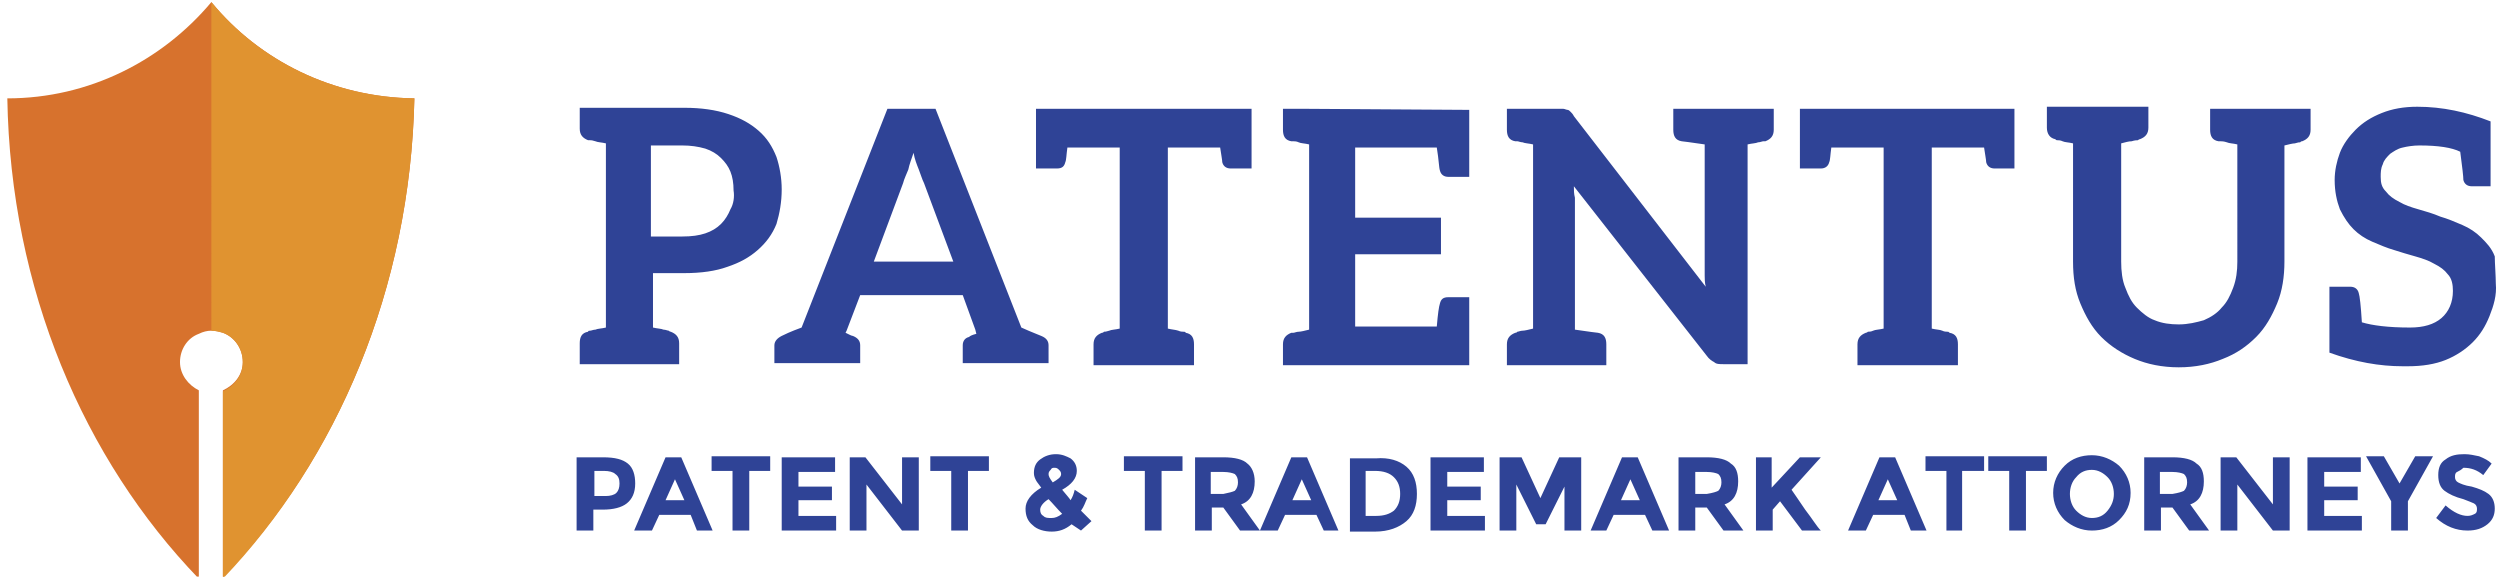 <?xml version="1.0" encoding="utf-8"?>
<!-- Generator: Adobe Illustrator 22.0.0, SVG Export Plug-In . SVG Version: 6.00 Build 0)  -->
<svg version="1.1" id="Layer_1" xmlns="http://www.w3.org/2000/svg" xmlns:xlink="http://www.w3.org/1999/xlink" x="0px" y="0px"
	 viewBox="0 0 238.9 55.1" style="enable-background:new 0 0 238.9 55.1;" xml:space="preserve">
<style type="text/css">
	.st0{fill:#D7722D;}
	.st1{fill:#E09330;}
	.st2{fill:#2F4396;}
</style>
<path class="st0" d="M21.3,37.3v17.9C32.2,43.9,39.2,27.6,39.6,9.4c-7.8-0.1-14.8-3.6-19.4-9.2C15.5,5.8,8.5,9.4,0.7,9.4
	C1,27.6,8,43.9,19,55.3v-18c-1-0.5-1.8-1.5-1.8-2.7c0-1.2,0.7-2.3,1.8-2.7c0.4-0.2,0.8-0.3,1.2-0.3c0.4,0,0.8,0.1,1.1,0.2
	c1.1,0.4,1.9,1.5,1.9,2.8C23.2,35.8,22.4,36.8,21.3,37.3z"/>
<path class="st1" d="M20.1,31.6C20.1,31.5,20.2,31.5,20.1,31.6c0.5,0,0.8,0.1,1.2,0.2c1.1,0.4,1.9,1.5,1.9,2.8
	c0,1.3-0.8,2.3-1.9,2.8v17.9C32.2,43.9,39.2,27.6,39.6,9.4c-7.8-0.1-14.8-3.6-19.4-9.2c0,0,0,0,0,0V31.6z"/>
<path class="st2" d="M74.7,18.1c0-1.1-0.2-2.2-0.5-3.1v0c-0.4-1-0.9-1.8-1.7-2.5c-0.8-0.7-1.7-1.2-2.9-1.6c-1.2-0.4-2.6-0.6-4.2-0.6
	h-7.5h-2.5v2c0,0.6,0.3,0.9,0.8,1.1c0,0,0.1,0,0.2,0c0.1,0,0.2,0,0.5,0.1c0.2,0.1,0.6,0.1,1,0.2v17.6c-0.4,0.1-0.8,0.1-1,0.2
	c-0.2,0-0.4,0.1-0.5,0.1c-0.1,0-0.2,0-0.2,0.1c-0.6,0.1-0.8,0.5-0.8,1.1v2h2.5h4.5h2.5v-2c0-0.6-0.3-0.9-0.8-1.1c0,0-0.1,0-0.2-0.1
	c-0.1,0-0.3-0.1-0.5-0.1c-0.2-0.1-0.6-0.1-1-0.2v-5.2h3c1.6,0,3-0.2,4.1-0.6c1.2-0.4,2.1-0.9,2.9-1.6c0.8-0.7,1.4-1.5,1.8-2.5
	C74.5,20.4,74.7,19.3,74.7,18.1 M69.8,20L69.8,20c-0.2,0.5-0.5,1-0.9,1.4c-0.4,0.4-0.9,0.7-1.5,0.9c-0.6,0.2-1.3,0.3-2.2,0.3h-3
	v-8.7h3c0.8,0,1.5,0.1,2.2,0.3c0.6,0.2,1.1,0.5,1.5,0.9c0.4,0.4,0.7,0.8,0.9,1.3c0.2,0.5,0.3,1.1,0.3,1.8
	C70.2,18.8,70.1,19.5,69.8,20 M99.5,32.1L99.5,32.1c-0.2-0.1-0.8-0.3-1.9-0.8l-8.2-20.9h-4.6l-8.2,20.9c-1.1,0.4-1.7,0.7-1.9,0.8
	C74.3,32.3,74,32.6,74,33v1.7h1.2h2.6h0.6h0.3h3.5V33c0-0.4-0.2-0.7-0.7-0.9c-0.1,0-0.3-0.1-0.7-0.3l0.1-0.2l1.3-3.4H92l1.2,3.3
	l0.1,0.4c-0.4,0.1-0.6,0.2-0.7,0.3C92.2,32.3,92,32.6,92,33v1.7h3.5h0.3h0.6H99h1.2V33C100.2,32.6,100,32.3,99.5,32.1 M83.5,25
	l2.8-7.5c0.1-0.4,0.3-0.8,0.5-1.3c0.1-0.5,0.3-1,0.5-1.6c0.1,0.6,0.3,1.1,0.5,1.6c0.2,0.5,0.3,0.9,0.5,1.3l2.8,7.5H83.5z M119,10.4
	h0.6v5.7h-0.2h-0.4h-1.4c-0.4,0-0.7-0.2-0.8-0.6c0-0.2-0.1-0.7-0.2-1.4h-5v17.3c0.4,0.1,0.7,0.1,1,0.2c0.2,0.1,0.4,0.1,0.5,0.1
	c0.1,0,0.2,0,0.2,0.1c0.6,0.1,0.8,0.5,0.8,1.1v2h-2.5h-4.5h-2.6v-2c0-0.6,0.3-0.9,0.8-1.1c0.1,0,0.1,0,0.2-0.1c0.1,0,0.2,0,0.5-0.1
	c0.2-0.1,0.6-0.1,1-0.2V14.1h-5c-0.1,0.7-0.1,1.2-0.2,1.4c-0.1,0.4-0.3,0.6-0.8,0.6h-1.4h-0.4h-0.2v-5.7h0.5h0.1H119L119,10.4z
	 M125.1,10.4l15.3,0.1v2.3v1.3v2.8h-0.2h-0.4h-1.4c-0.4,0-0.7-0.2-0.8-0.6c-0.1-0.3-0.1-1-0.3-2.2h-7.8v6.7h8.2v3.5h-8.2v6.9h7.8
	c0.1-1.2,0.2-1.9,0.3-2.2c0.1-0.4,0.3-0.6,0.8-0.6h1.4h0.4h0.2v2.8v1.3v2.4h-15.3h-2.5v-2c0-0.6,0.3-0.9,0.8-1.1c0,0,0.1,0,0.2,0
	c0.1,0,0.3-0.1,0.5-0.1c0.2,0,0.6-0.1,1-0.2V13.8c-0.4-0.1-0.8-0.1-1-0.2c-0.2-0.1-0.4-0.1-0.5-0.1c-0.1,0-0.2,0-0.2,0
	c-0.6-0.1-0.8-0.5-0.8-1.1v-2H125.1z M166.9,10.4l2.6,0v2c0,0.6-0.3,0.9-0.8,1.1c0,0-0.1,0-0.2,0c-0.1,0-0.3,0.1-0.5,0.1
	c-0.2,0.1-0.6,0.1-1,0.2v21h-2.3c-0.4,0-0.7,0-0.9-0.2c-0.2-0.1-0.5-0.3-0.7-0.6l-12.7-16.2c0,0.4,0,0.7,0.1,1.1c0,0.3,0,0.7,0,1
	v11.6c1.4,0.2,2.1,0.3,2.2,0.3c0.6,0.1,0.8,0.5,0.8,1.1v2h-3h-4h-2.5v-2c0-0.6,0.3-0.9,0.8-1.1c0.1,0,0.1,0,0.2-0.1
	c0.1,0,0.3-0.1,0.5-0.1c0.2,0,0.6-0.1,1-0.2V13.8c-0.4-0.1-0.8-0.1-1-0.2c-0.2,0-0.4-0.1-0.5-0.1c-0.1,0-0.1,0-0.2,0
	c-0.6-0.1-0.8-0.5-0.8-1.1v-2h2.5h2.4c0.2,0,0.4,0,0.5,0c0.1,0,0.3,0.1,0.4,0.1c0.1,0,0.2,0.1,0.3,0.2c0.1,0.1,0.2,0.2,0.3,0.4
	L163,27.4c-0.1-0.4-0.1-0.8-0.1-1.1c0-0.4,0-0.7,0-1V13.8c-1.4-0.2-2.1-0.3-2.2-0.3c-0.6-0.1-0.8-0.5-0.8-1.1v-2h3H166.9z
	 M191.9,10.4h0.6v5.7h-0.1h-0.4h-1.4c-0.4,0-0.7-0.2-0.8-0.6c0-0.2-0.1-0.7-0.2-1.4h-5v17.3c0.4,0.1,0.8,0.1,1,0.2
	c0.2,0.1,0.4,0.1,0.5,0.1c0.1,0,0.1,0,0.2,0.1c0.6,0.1,0.8,0.5,0.8,1.1v2h-2.5h-4.5h-2.6v-2c0-0.6,0.3-0.9,0.8-1.1
	c0,0,0.1,0,0.2-0.1c0.1,0,0.3,0,0.5-0.1c0.2-0.1,0.6-0.1,1-0.2V14.1h-5c-0.1,0.7-0.1,1.2-0.2,1.4c-0.1,0.4-0.4,0.6-0.8,0.6h-1.4
	h-0.4h-0.2v-5.7h0.5h0H191.9L191.9,10.4z M218.2,10.4l2.6,0v2c0,0.6-0.3,0.9-0.8,1.1c-0.1,0-0.1,0-0.2,0.1c-0.1,0-0.2,0-0.5,0.1
	c-0.2,0-0.6,0.1-1,0.2V25c0,1.4-0.2,2.8-0.7,4c-0.5,1.2-1.1,2.3-2,3.2c-0.9,0.9-1.9,1.6-3.2,2.1c-1.2,0.5-2.6,0.8-4.2,0.8
	c-1.6,0-3-0.3-4.2-0.8c-1.2-0.5-2.3-1.2-3.2-2.1c-0.9-0.9-1.5-2-2-3.2c-0.5-1.2-0.7-2.5-0.7-4V13.7c-0.4-0.1-0.8-0.1-1-0.2
	c-0.2-0.1-0.4-0.1-0.5-0.1c-0.1,0-0.1,0-0.2-0.1c-0.5-0.1-0.8-0.5-0.8-1.1v-2h2.5h4.5h2.7v2c0,0.6-0.3,0.9-0.8,1.1
	c0,0-0.1,0-0.2,0.1c-0.1,0-0.3,0-0.6,0.1c-0.3,0-0.6,0.1-1,0.2V25c0,0.9,0.1,1.8,0.4,2.5c0.3,0.8,0.6,1.4,1.1,1.9
	c0.5,0.5,1.1,1,1.7,1.2c0.7,0.3,1.5,0.4,2.3,0.4c0.9,0,1.7-0.2,2.4-0.4c0.7-0.3,1.3-0.7,1.7-1.2c0.5-0.5,0.8-1.1,1.1-1.9
	c0.3-0.8,0.4-1.6,0.4-2.5V13.8c-0.4-0.1-0.8-0.1-1-0.2c-0.3-0.1-0.5-0.1-0.6-0.1c-0.1,0-0.2,0-0.2,0c-0.6-0.1-0.8-0.5-0.8-1.1v-2
	h2.7H218.2z M238.5,27.1c0.1,1.1-0.2,2.1-0.6,3.1c-0.4,1-0.9,1.8-1.6,2.5c-0.7,0.7-1.6,1.3-2.6,1.7c-1,0.4-2.2,0.6-3.6,0.6h-0.5
	c-2.2,0-4.5-0.4-7-1.3V33v-5.6h0.2h0.4h1.4c0.4,0,0.7,0.2,0.8,0.6c0.1,0.3,0.2,1.2,0.3,2.8c1,0.3,2.5,0.5,4.6,0.5
	c1.3,0,2.3-0.3,3-0.9c0.7-0.6,1.1-1.5,1.1-2.6c0-0.6-0.1-1.2-0.5-1.6c-0.3-0.4-0.7-0.7-1.3-1c-0.5-0.3-1.1-0.5-1.8-0.7
	c-0.7-0.2-1.4-0.4-2-0.6c-0.7-0.2-1.4-0.5-2.1-0.8c-0.7-0.3-1.3-0.7-1.8-1.2c-0.5-0.5-0.9-1.1-1.3-1.9c-0.3-0.8-0.5-1.7-0.5-2.8
	c0-0.9,0.2-1.8,0.5-2.6c0.3-0.8,0.9-1.6,1.5-2.2c0.7-0.7,1.5-1.2,2.5-1.6c1-0.4,2.1-0.6,3.4-0.6c2.4,0,4.7,0.5,7,1.4v6.2H238h-0.4
	h-1.4c-0.4,0-0.7-0.2-0.8-0.6c0-0.3-0.1-1.2-0.3-2.7c-0.8-0.4-2.1-0.6-3.9-0.6c-0.6,0-1.2,0.1-1.6,0.2c-0.5,0.1-0.9,0.4-1.2,0.6
	c-0.3,0.3-0.6,0.6-0.7,1c-0.2,0.4-0.2,0.8-0.2,1.2c0,0.6,0.1,1,0.5,1.4c0.3,0.4,0.7,0.7,1.3,1c0.5,0.3,1.1,0.5,1.8,0.7
	c0.7,0.2,1.4,0.4,2.1,0.7c0.7,0.2,1.4,0.5,2.1,0.8c0.7,0.3,1.3,0.7,1.8,1.2c0.5,0.5,1,1,1.3,1.8C238.4,25.1,238.5,26.4,238.5,27.1z
	 M60,44.3c0.5,0.4,0.7,1.1,0.7,1.9c0,0.9-0.3,1.5-0.8,1.9c-0.5,0.4-1.3,0.6-2.3,0.6h-0.9v2h-1.6v-7h2.5C58.8,43.7,59.5,43.9,60,44.3
	z M58.9,47.1c0.2-0.2,0.3-0.5,0.3-0.9c0-0.4-0.1-0.7-0.4-0.9c-0.2-0.2-0.6-0.3-1.1-0.3h-0.9v2.4h1.1C58.3,47.4,58.7,47.3,58.9,47.1z
	 M66.6,50.7L66,49.2h-3l-0.7,1.5h-1.7l3-7h1.5l3,7H66.6z M64.5,45.8l-0.9,2h1.8L64.5,45.8z M71.6,45v5.7H70V45h-2v-1.4h5.6V45H71.6z
	 M79.8,43.7v1.4h-3.5v1.4h3.2v1.3h-3.2v1.5h3.6v1.4h-5.2v-7H79.8z M86.2,43.7h1.6v7h-1.6l-3.4-4.4v4.4h-1.6v-7h1.5l3.5,4.5V43.7z
	 M92.5,45v5.7h-1.6V45h-2v-1.4h5.6V45H92.5z M102.4,50.1c-0.6,0.5-1.2,0.7-1.9,0.7c-0.7,0-1.4-0.2-1.8-0.6c-0.5-0.4-0.7-0.9-0.7-1.6
	c0-0.7,0.5-1.4,1.5-2c-0.2-0.3-0.4-0.5-0.5-0.7c-0.1-0.2-0.2-0.4-0.2-0.7c0-0.6,0.2-1,0.6-1.3c0.4-0.3,0.9-0.5,1.5-0.5
	c0.6,0,1,0.2,1.4,0.4c0.4,0.3,0.6,0.7,0.6,1.2c0,0.7-0.5,1.3-1.4,1.8c0.4,0.5,0.7,0.8,0.8,1c0.2-0.3,0.3-0.6,0.4-1l1.2,0.8
	c-0.2,0.4-0.3,0.8-0.6,1.2l1,1l-1,0.9L102.4,50.1z M99.7,49.3c0.2,0.2,0.4,0.2,0.8,0.2c0.3,0,0.6-0.1,1-0.4c-0.5-0.5-0.9-1-1.3-1.4
	c-0.5,0.3-0.8,0.7-0.8,1C99.4,49,99.5,49.2,99.7,49.3z M100.8,44.7c-0.2,0-0.3,0-0.4,0.2c-0.1,0.1-0.2,0.2-0.2,0.4
	c0,0.2,0.1,0.4,0.4,0.8c0.5-0.3,0.8-0.5,0.8-0.8c0-0.2-0.1-0.3-0.2-0.4C101.1,44.8,101,44.7,100.8,44.7z M111,45v5.7h-1.6V45h-2
	v-1.4h5.6V45H111z M119.9,46c0,1.1-0.4,1.9-1.3,2.2l1.8,2.5h-1.9l-1.6-2.2h-1.1v2.2h-1.6v-7h2.7c1.1,0,1.9,0.2,2.3,0.6
	C119.6,44.6,119.9,45.2,119.9,46z M118,46.9c0.2-0.2,0.3-0.5,0.3-0.8c0-0.4-0.1-0.6-0.3-0.8c-0.2-0.1-0.6-0.2-1.1-0.2h-1.2v2.1h1.2
	C117.4,47.1,117.8,47,118,46.9z M126.5,50.7l-0.7-1.5h-3l-0.7,1.5h-1.7l3-7h1.5l3,7H126.5z M124.4,45.8l-0.9,2h1.8L124.4,45.8z
	 M134.4,44.6c0.7,0.6,1,1.5,1,2.6c0,1.1-0.3,2-1,2.6c-0.7,0.6-1.7,1-3,1H129v-7h2.5C132.7,43.7,133.7,44,134.4,44.6z M133.2,48.8
	c0.4-0.4,0.6-0.9,0.6-1.6c0-0.7-0.2-1.2-0.6-1.6c-0.4-0.4-1-0.6-1.8-0.6h-0.9v4.3h1C132.3,49.3,132.8,49.1,133.2,48.8z M141.8,43.7
	v1.4h-3.5v1.4h3.2v1.3h-3.2v1.5h3.6v1.4h-5.2v-7H141.8z M149.6,46.3l-1.9,3.8h-0.9l-1.9-3.8v4.4h-1.6v-7h2.1l1.8,3.9l1.8-3.9h2.1v7
	h-1.6V46.3z M157.9,50.7l-0.7-1.5h-3l-0.7,1.5H152l3-7h1.5l3,7H157.9z M155.8,45.8l-0.9,2h1.8L155.8,45.8z M166.1,46
	c0,1.1-0.4,1.9-1.3,2.2l1.8,2.5h-1.9l-1.6-2.2H162v2.2h-1.6v-7h2.7c1.1,0,1.9,0.2,2.3,0.6C165.9,44.6,166.1,45.2,166.1,46z
	 M164.2,46.9c0.2-0.2,0.3-0.5,0.3-0.8c0-0.4-0.1-0.6-0.3-0.8c-0.2-0.1-0.6-0.2-1.1-0.2H162v2.1h1.1C163.7,47.1,164,47,164.2,46.9z
	 M167.7,43.7h1.6v2.9l2.7-2.9h2l-2.8,3.1c0.2,0.3,0.7,1,1.3,1.9c0.7,0.9,1.1,1.6,1.5,2h-1.8l-2.1-2.8l-0.7,0.8v2h-1.6V43.7z
	 M182.6,50.7l-0.6-1.5h-3l-0.7,1.5h-1.7l3-7h1.5l3,7H182.6z M180.4,45.8l-0.9,2h1.8L180.4,45.8z M187.5,45v5.7H186V45h-2v-1.4h5.6
	V45H187.5z M193.6,45v5.7h-1.6V45h-2v-1.4h5.6V45H193.6z M202.5,49.7c-0.7,0.7-1.6,1-2.6,1s-1.9-0.4-2.6-1c-0.7-0.7-1.1-1.6-1.1-2.6
	c0-1,0.4-1.9,1.1-2.6c0.7-0.7,1.6-1,2.6-1s1.9,0.4,2.6,1c0.7,0.7,1.1,1.6,1.1,2.6C203.6,48.2,203.2,49,202.5,49.7z M202,47.2
	c0-0.6-0.2-1.2-0.6-1.6c-0.4-0.4-0.9-0.7-1.5-0.7c-0.6,0-1.1,0.2-1.5,0.7c-0.4,0.4-0.6,1-0.6,1.6c0,0.6,0.2,1.2,0.6,1.6
	c0.4,0.4,0.9,0.7,1.5,0.7c0.6,0,1.1-0.2,1.5-0.7C201.8,48.3,202,47.8,202,47.2z M210.6,46c0,1.1-0.4,1.9-1.3,2.2l1.8,2.5h-1.9
	l-1.6-2.2h-1.1v2.2h-1.6v-7h2.7c1.1,0,1.9,0.2,2.3,0.6C210.4,44.6,210.6,45.2,210.6,46z M208.7,46.9c0.2-0.2,0.3-0.5,0.3-0.8
	c0-0.4-0.1-0.6-0.3-0.8c-0.2-0.1-0.6-0.2-1.1-0.2h-1.2v2.1h1.2C208.2,47.1,208.5,47,208.7,46.9z M217.2,43.7h1.6v7h-1.6l-3.4-4.4
	v4.4h-1.6v-7h1.5l3.5,4.5V43.7z M225.6,43.7v1.4h-3.5v1.4h3.2v1.3h-3.2v1.5h3.6v1.4h-5.2v-7H225.6z M230.1,50.7h-1.6v-2.8l-2.4-4.3
	h1.7l1.5,2.6l1.5-2.6h1.7l-2.4,4.3V50.7z M234.8,45.1c-0.2,0.1-0.2,0.3-0.2,0.5c0,0.2,0.1,0.4,0.3,0.5c0.2,0.1,0.6,0.3,1.3,0.4
	c0.7,0.2,1.2,0.4,1.6,0.7c0.4,0.3,0.6,0.8,0.6,1.4c0,0.6-0.2,1.1-0.7,1.5c-0.5,0.4-1.1,0.6-1.9,0.6c-1.1,0-2.1-0.4-3-1.2l0.9-1.2
	c0.8,0.7,1.5,1,2.1,1c0.3,0,0.5-0.1,0.7-0.2c0.2-0.1,0.2-0.3,0.2-0.5c0-0.2-0.1-0.4-0.3-0.5c-0.2-0.1-0.5-0.2-1-0.4
	c-0.8-0.2-1.4-0.5-1.8-0.8c-0.4-0.3-0.6-0.8-0.6-1.5c0-0.7,0.2-1.2,0.7-1.5c0.5-0.4,1.1-0.5,1.8-0.5c0.5,0,0.9,0.1,1.4,0.2
	c0.5,0.2,0.9,0.4,1.2,0.7l-0.8,1.1c-0.6-0.5-1.2-0.7-1.9-0.7C235.2,44.9,235,45,234.8,45.1z"/>
</svg>
